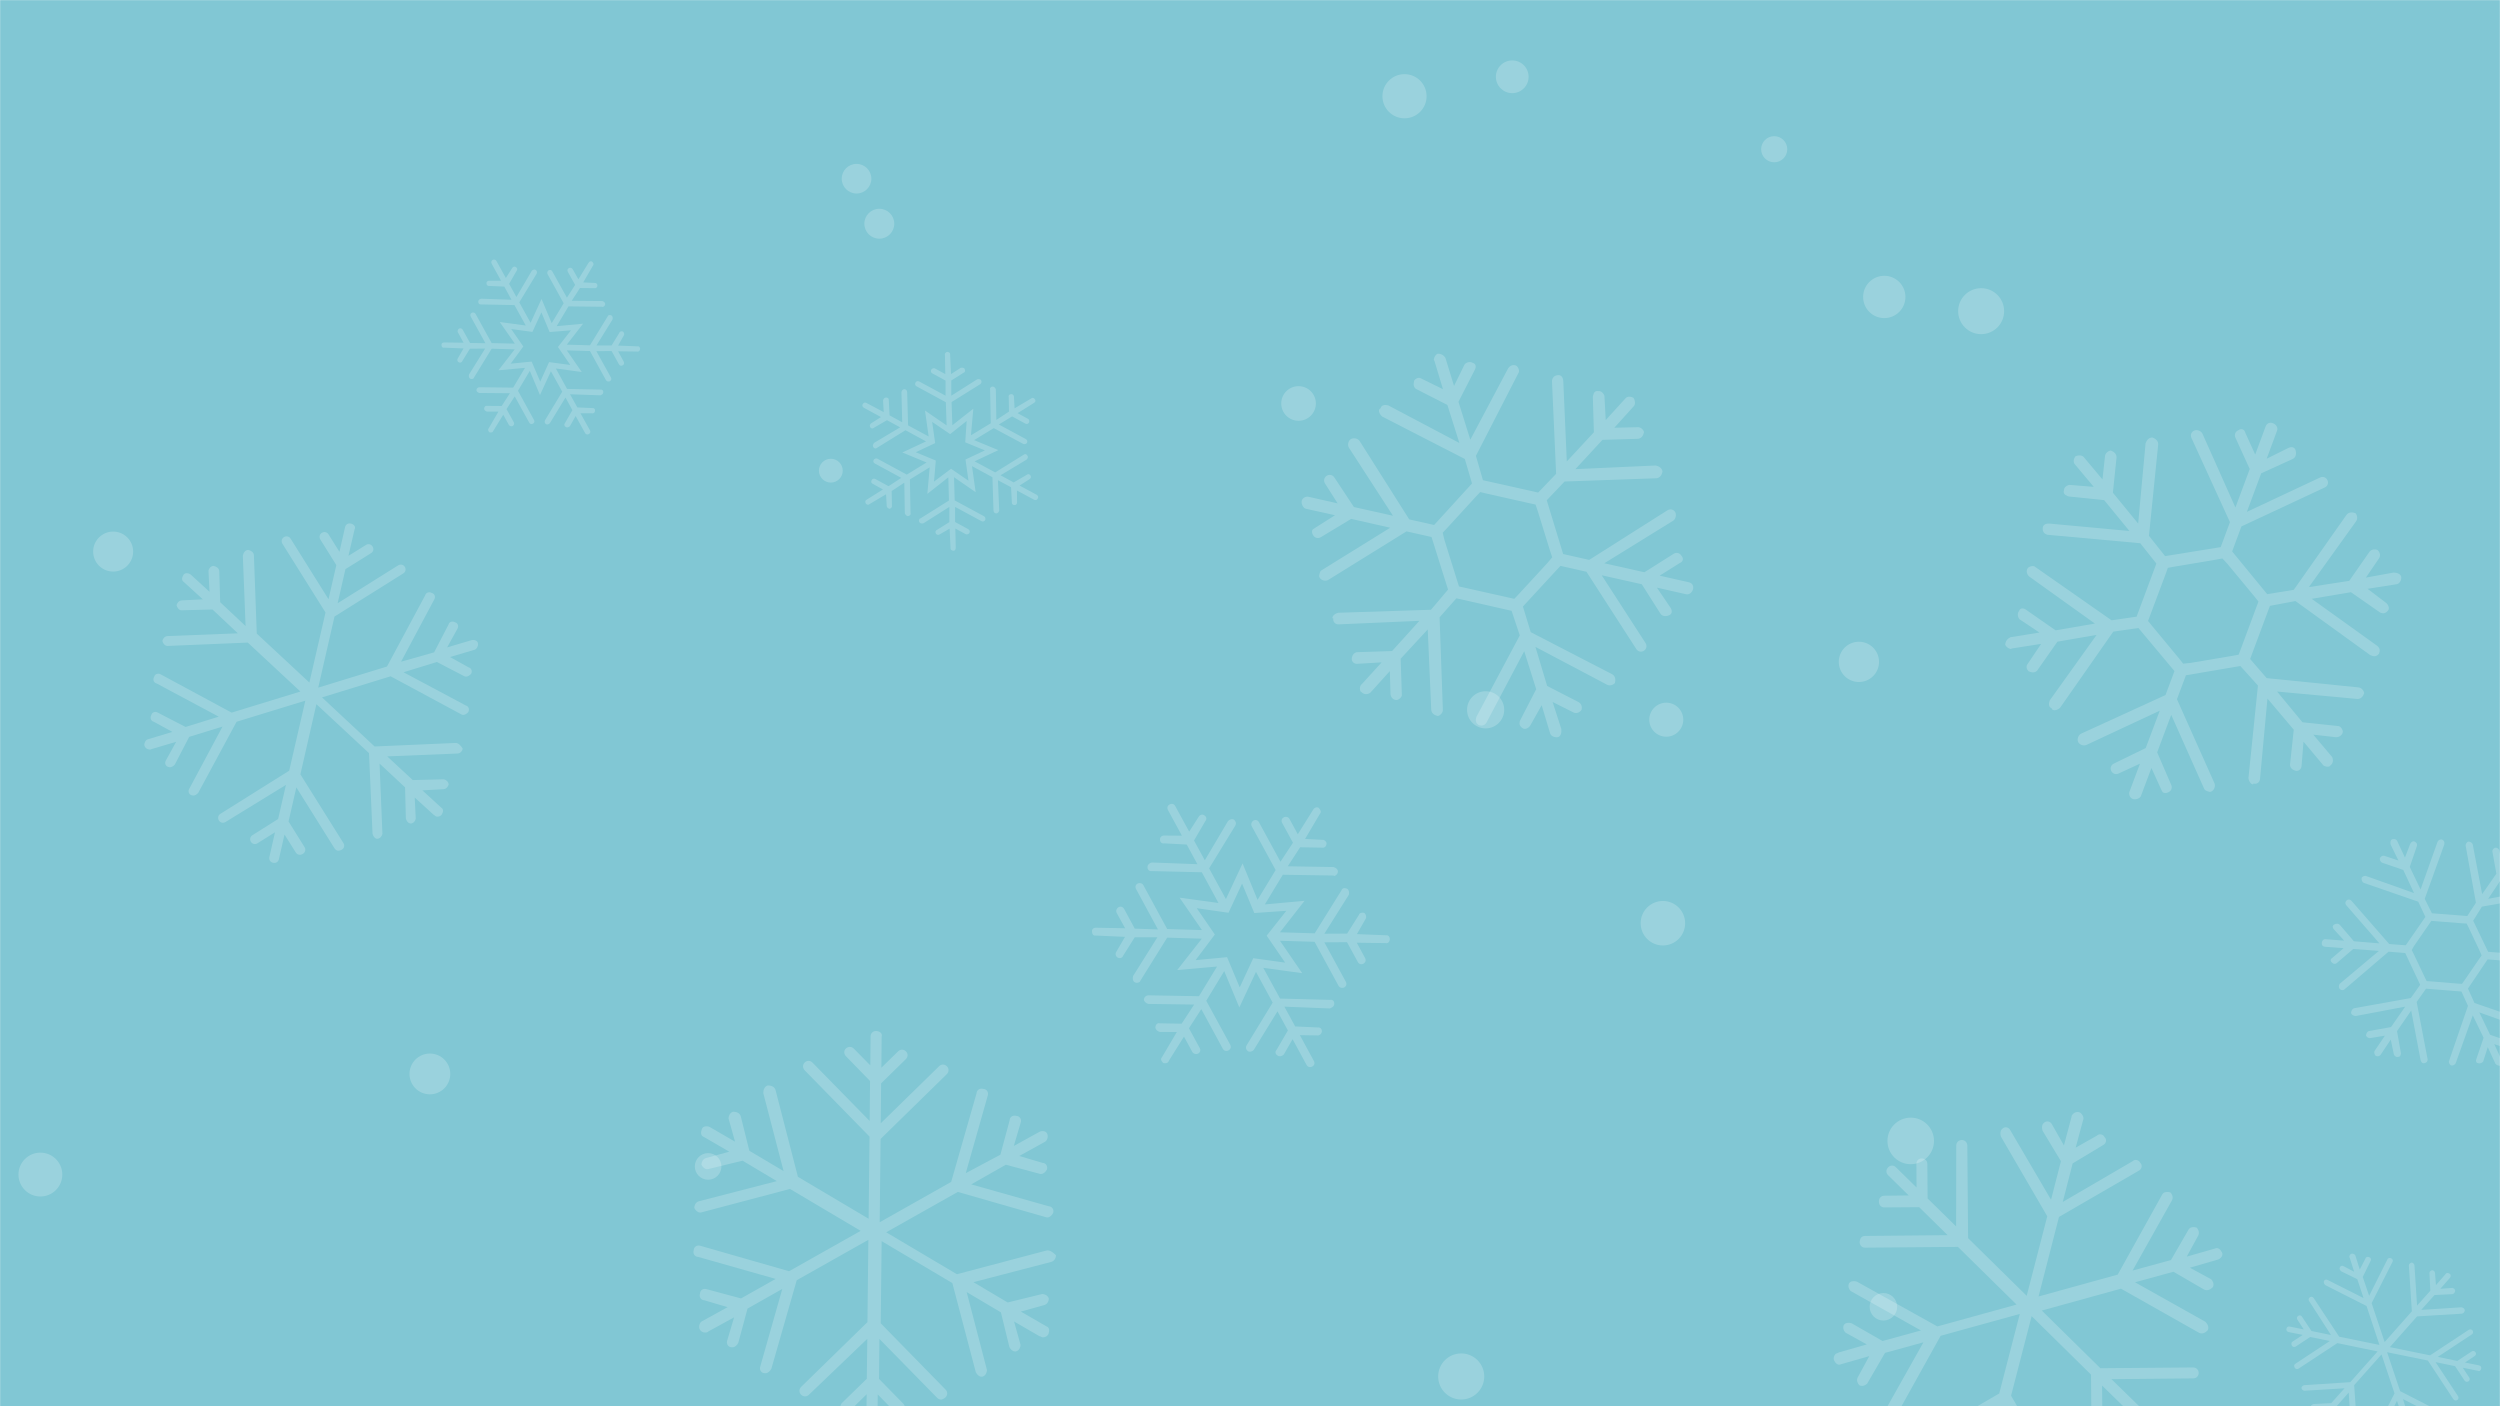 <svg xmlns="http://www.w3.org/2000/svg" version="1.1" xmlns:xlink="http://www.w3.org/1999/xlink" xmlns:svgjs="http://svgjs.com/svgjs" width="1920" height="1080" preserveAspectRatio="none" viewBox="0 0 1920 1080"><g mask="url(&quot;#SvgjsMask1036&quot;)" fill="none"><rect width="1920" height="1080" x="0" y="0" fill="rgba(129, 199, 212, 1)"></rect><circle r="9.145" cx="638.075" cy="361.475" filter="url(#SvgjsFilter1037)" fill="rgba(255, 255, 255, 0.2)"></circle><circle r="15.46" cx="1427.64" cy="508.32" filter="url(#SvgjsFilter1037)" fill="rgba(255, 255, 255, 0.2)"></circle><circle r="16.835" cx="31.015" cy="902.065" filter="url(#SvgjsFilter1037)" fill="rgba(255, 255, 255, 0.2)"></circle><circle r="15.36" cx="86.9" cy="423.61" filter="url(#SvgjsFilter1037)" fill="rgba(255, 255, 255, 0.2)"></circle><circle r="10.03" cx="1362.59" cy="114.61" filter="url(#SvgjsFilter1037)" fill="rgba(255, 255, 255, 0.2)"></circle><circle r="16.245" cx="1447.125" cy="228.055" filter="url(#SvgjsFilter1037)" fill="rgba(255, 255, 255, 0.2)"></circle><circle r="17.085" cx="1277.105" cy="709.035" filter="url(#SvgjsFilter1037)" fill="rgba(255, 255, 255, 0.2)"></circle><circle r="10.565" cx="1446.455" cy="1003.615" filter="url(#SvgjsFilter1037)" fill="rgba(255, 255, 255, 0.2)"></circle><circle r="17.875" cx="1467.435" cy="876.225" filter="url(#SvgjsFilter1037)" fill="rgba(255, 255, 255, 0.2)"></circle><circle r="12.565" cx="1161.405" cy="58.975" filter="url(#SvgjsFilter1037)" fill="rgba(255, 255, 255, 0.2)"></circle><circle r="14.27" cx="1140.97" cy="545.14" filter="url(#SvgjsFilter1037)" fill="rgba(255, 255, 255, 0.2)"></circle><circle r="17.655" cx="1521.515" cy="238.975" filter="url(#SvgjsFilter1037)" fill="rgba(255, 255, 255, 0.2)"></circle><circle r="17.695" cx="1122.205" cy="1057.125" filter="url(#SvgjsFilter1037)" fill="rgba(255, 255, 255, 0.2)"></circle><circle r="15.66" cx="330.15" cy="824.78" filter="url(#SvgjsFilter1037)" fill="rgba(255, 255, 255, 0.2)"></circle><circle r="16.955" cx="1078.665" cy="73.905" filter="url(#SvgjsFilter1037)" fill="rgba(255, 255, 255, 0.2)"></circle><circle r="11.375" cx="657.825" cy="137.245" filter="url(#SvgjsFilter1037)" fill="rgba(255, 255, 255, 0.2)"></circle><circle r="10.215" cx="543.835" cy="895.815" filter="url(#SvgjsFilter1037)" fill="rgba(255, 255, 255, 0.2)"></circle><circle r="11.49" cx="675.31" cy="171.82" filter="url(#SvgjsFilter1037)" fill="rgba(255, 255, 255, 0.2)"></circle><circle r="13.065" cx="1279.695" cy="552.725" filter="url(#SvgjsFilter1037)" fill="rgba(255, 255, 255, 0.2)"></circle><circle r="13.3" cx="997.29" cy="309.87" filter="url(#SvgjsFilter1037)" fill="rgba(255, 255, 255, 0.2)"></circle><path d="M1811 527.9L1740.8 520.8 1728.1 506.1 1743.3 465.3 1762.9 461.6 1820.3 503.1C1821.1 503.4 1821.1 503.4 1821.9 503.7 1823.5 504.3 1825.4 504.1 1827.1 502 1828 499.6 1827.8 497.7 1825.7 496L1775.4 459.9 1805.5 454.8 1827.9 470.4C1827.9 470.4 1828.7 470.7 1828.7 470.7 1830.3 471.3 1832.2 471.1 1833.9 469 1835.3 467.7 1834.6 464.7 1832.5 463L1818.3 452.2 1840.5 448.7C1842.4 448.5 1844.1 446.4 1844.2 443.7S1841.1 439.8 1838.4 439.7L1817 443.6 1826.9 429.1C1828.6 427 1827.9 424 1825.8 422.3 1824.2 421.7 1821.5 421.6 1819.8 423.7L1804.2 446.1 1773.2 450.9 1809.3 400.6C1811 398.5 1810.3 395.5 1809 394.1 1806.6 393.2 1803.9 393.2 1802.2 395.3L1761.6 453 1741.2 456.3 1714.3 423.5 1721.4 404.3 1785.4 374.4C1787.6 373.4 1788.5 371 1787.5 368.8S1784.1 365.7 1781.9 366.7L1725.6 393.1 1736.6 363.5 1760.8 352.5C1762.9 351.5 1763.8 349.1 1763.1 346.1S1759.7 343 1757.5 344L1740.8 352.3 1748.8 330.7C1749.7 328.3 1747.9 325.8 1745.5 325 1743.1 324.1 1740.9 325.1 1740 327.5L1732 349.1 1724.5 332.6C1723.8 329.6 1721.4 328.7 1718.9 330.5 1716.7 331.5 1715.8 333.9 1716.8 336.1L1727.8 360.2 1716.8 389.8 1691.5 333.1C1690.5 330.9 1687.3 329.7 1685.1 330.7S1682 334.1 1683 336.3L1712.6 401 1705.5 420.2 1662.8 427.1 1650.4 411.5 1657.5 341.3C1657.6 338.6 1655.5 336.9 1653.1 336 1650.4 335.9 1648.7 338 1647.8 340.4L1642.1 402.1 1622.7 378.4 1625.5 351.3C1625.6 348.6 1623.5 346.9 1621.1 346 1619.2 346.2 1616.7 348 1616.6 350.7L1614.7 368.2 1600.2 350.9C1598.8 349.5 1596.2 349.4 1594 350.4 1592.3 352.5 1592.2 355.2 1593.5 356.6L1608 373.9 1589.4 372.4C1587.5 372.6 1585 374.4 1585.2 376.3 1584.3 378.7 1585.6 380.1 1588 381 1588 381 1588.8 381.3 1588.8 381.3L1616 384.1 1635.4 407.8 1573.8 402.1C1571.1 402 1568.9 403 1568.8 405.7 1568.7 408.4 1570 409.8 1571.6 410.4 1572.4 410.7 1572.4 410.7 1572.4 410.7L1643.7 417.2 1656.1 432.8 1640.9 473.6 1621.7 476.4 1563.2 435.5C1561.9 434.1 1558.9 434.8 1557.5 436.1 1555.8 438.2 1556.5 441.2 1558.6 442.9L1608.9 478.9 1578.7 484.1 1556.3 468.5C1554.2 466.8 1551.5 466.7 1550.7 469.1 1549 471.2 1549.7 474.2 1551 475.6L1566.3 485.8 1544 489.4C1541.8 490.4 1540.1 492.5 1540 495.2 1540.5 496.3 1541.8 497.7 1543.4 498.2 1544.2 498.5 1544.2 498.5 1545.3 498L1567.6 494.5 1557.3 509.8C1555.6 511.9 1556.6 514.1 1557.9 515.5 1558.7 515.8 1558.7 515.8 1559.5 516.1 1561.1 516.7 1563 516.5 1564.4 515.2L1580.1 492.8 1610.2 487.6 1574.2 537.9C1573.3 540.3 1573.2 543 1575.6 543.9 1576.1 545 1576.1 545 1576.9 545.3 1578.5 545.9 1580.7 544.9 1582.1 543.6L1623 485.1 1642.3 482.3 1670 515.4 1663.1 533.8 1598.4 563.4C1596.2 564.4 1595 567.6 1596 569.8S1600.2 573.1 1602.4 572.1L1658.7 545.8 1647.9 574.5 1623.5 586.4C1621.3 587.4 1620.4 589.8 1621.4 592 1622.4 594.2 1624.8 595.1 1627 594.1L1643.5 586.5 1635.4 608.1C1634.8 609.7 1635.5 612.7 1637.9 613.6 1640.3 614.5 1643.6 613 1644.2 611.4L1652.3 589.8 1659.8 606.3C1660.3 607.4 1660.8 608.5 1661.6 608.8 1663.2 609.4 1664.3 608.9 1665.4 608.4 1667.6 607.4 1668.5 605 1667.5 602.8L1656.7 577.8 1667.5 549 1692.8 605.8C1693.3 606.9 1694.1 607.2 1695.7 607.8 1696.5 608.1 1697.3 608.4 1698.3 607.9 1700.5 606.9 1701.7 603.7 1700.7 601.5L1671.9 537 1678.8 518.6 1720.6 511.5 1734.1 526.5 1726.8 597.6C1727 599.4 1728 601.6 1729.6 602.2 1730.4 602.5 1730.4 602.5 1730.7 601.7 1733.1 602.6 1735.6 600.8 1735.7 598.1L1741.4 536.5 1761.6 560.4 1758.7 587.6C1758.9 589.5 1760.2 590.9 1761.8 591.5 1761.8 591.5 1762.6 591.8 1762.6 591.8 1765 592.7 1767.5 590.9 1767.6 588.2L1769.1 569.6 1783.6 586.9C1784.1 587.9 1784.9 588.2 1785.7 588.5 1787.3 589.1 1789.2 588.9 1789.5 588.1 1792 586.3 1792.1 583.6 1791.1 581.4L1776.6 564.2 1794 566.2C1796.7 566.2 1799.2 564.4 1799.3 561.8 1799.1 559.9 1797.3 557.4 1795.4 557.6L1768.3 554.7 1748.8 531.1 1810.5 536.8C1813.2 536.9 1814.9 534.8 1815.7 532.4 1815.5 530.5 1813.7 528 1811 527.9ZM1732.7 466.8L1721.1 498 1719.3 502.8 1714.4 503.7 1682.4 509.1 1676.7 509.7 1673.6 505.8 1652.8 480.7 1649.7 476.9 1651.5 472.1 1663.2 440.9 1664.9 436.1 1669.8 435.2 1701.9 429.8 1706.8 428.9 1710.7 433.1 1731.4 458.1 1734.5 462 1732.7 466.8Z" fill="rgba(255, 255, 255, 0.2)"></path><path d="M349.6 570.6L287.7 573.3 247.3 535.6 300 519.4 354.6 548.8C354.6 548.8 355.3 549 355.3 549 356.8 549.3 358.5 548.2 359.6 546.9 360.8 544.9 359.9 542.3 357.7 541.8L309.9 516.3 335.5 508.4 356.7 519.4C356.7 519.4 357.4 519.6 357.4 519.6 358.9 519.9 360.7 518.8 361.8 517.5 363 515.5 362 513 359.8 512.5L345.6 504.6 364.5 499C366.1 498.6 367.5 495.8 367.1 494.2 366.9 491.9 364 491.2 362.3 491.6L343.4 497.2 351.3 482.9C352.5 480.9 351.6 478.4 349.4 477.9 347.4 476.7 344.9 477.6 344.4 479.8L333.4 501 308 508.2 333.5 460.4C334.7 458.4 333.8 455.9 331.6 455.4 329.6 454.2 327 455.1 326.5 457.3L297.2 511.9 244.4 528.1 256.9 473.5 309.7 440.4C311.5 439.3 312 437.1 310.9 435.3 309.8 433.6 307.6 433.1 305.8 434.2L259.3 463.3 265.3 437.1 285 424.8C286.8 423.7 287.3 421.5 286.1 419.7 285 417.9 282.8 417.4 281.1 418.5L267.6 426.9 272.3 406.6C273.5 404.5 271.7 402.6 269.5 402.1 267.3 401.6 265.5 402.7 265 404.9L260.7 423.8 252.3 410.4C251.2 408.6 249 408.1 247.2 409.2S244.9 412.5 246 414.3L258.3 434 252.3 460.2 223.2 413.7C222.1 411.9 219.9 411.4 218.1 412.5 216.3 413.6 215.8 415.8 216.9 417.6L250 470.4 237.6 524.2 197.2 486.6 195 426.4C194.8 424 192.7 422.8 190.6 422.3 188.2 422.5 187 424.5 186.5 426.7L188.6 480.8 169.1 462.5 168.4 438.6C168.2 436.3 166.2 435.1 164 434.6 161.6 434.8 160.4 436.8 160.1 438.3L160.9 454.5 146.4 441.2C145.1 440.2 142.2 439.5 140.9 441.5 139.7 443.5 139.2 445.7 141.2 447L155.8 460.3 139.5 461.1C137.2 461.3 135.9 463.4 135.6 464.8 136 466.4 137.1 468.2 138.6 468.6 138.6 468.6 139.3 468.7 139.3 468.7L163.2 468.1 182.7 486.4 128.6 488.5C126.3 488.7 125 490.7 124.7 492.2 125.1 493.8 126.2 495.6 127.7 495.9 127.7 495.9 128.4 496.1 128.4 496.1L190.3 493.5 230.7 531.1 177.9 547.3 123.4 517.9C121.4 516.7 118.9 517.7 118.4 519.8 117.1 521.9 118.1 524.4 120.3 524.9L168 550.4 142.5 558.3 121.2 547.3C119.2 546.1 116.7 547 116.2 549.2 115 551.2 115.9 553.8 118.1 554.3L132.4 562.1 113.5 567.8C111.9 568.1 110.5 570.9 110.9 572.5 111.3 574.1 112.5 575.2 114 575.5 114.7 575.7 115.5 575.9 116.4 575.3L135.3 569.7 127.4 584C126.2 586 127.1 588.5 129.3 589 129.3 589 130 589.2 130 589.2 131.5 589.5 133.3 588.4 134.3 587.1L145.3 565.9 170.9 558 145.4 605.7C144.1 607.7 145.1 610.3 147.3 610.8 147.3 610.8 148 610.9 148 610.9 149.5 611.3 151.3 610.1 152.3 608.8L181.7 554.3 234.5 538.1 222.1 591.9 169.3 625C167.5 626.1 167 628.3 168.1 630.1 169.2 631.9 171.4 632.4 173.2 631.3L219.6 602.8 213.6 629 193.9 641.4C192.1 642.5 191.6 644.7 192.7 646.5S196 648.8 197.8 647.6L211.2 639.2 206.9 658.1C206.4 660.3 207.5 662.1 209.7 662.6 211.9 663.1 213.7 662 214.2 659.8L218.5 640.9 226.9 654.3C227.5 655.2 228 656.1 229.5 656.4S231.8 656.2 232.7 655.7C234.5 654.5 235 652.3 233.9 650.6L221.6 630.9 227.6 604.7 256.7 651.2C257.3 652.1 257.9 653 259.3 653.3 260 653.5 261.7 653.1 262.6 652.5 264.4 651.4 264.9 649.2 263.7 647.4L230.7 594.7 243 540.8 283.4 578.4 286.1 640.3C286.5 641.9 287.6 643.7 289 644.1 289 644.1 289.8 644.2 289.8 644.2 292.1 644 293.3 642 293.7 640.5L291.5 586.4 311.1 604.7 311.7 628.6C312.1 630.2 313.2 632 314.7 632.3 314.7 632.3 315.4 632.5 315.4 632.5 317.8 632.3 319 630.3 319.3 628.8L318.5 612.5 333.1 625.8C333.8 626 334.3 626.9 335.1 627.1 336.5 627.4 338.1 627 339.2 625.7 340.4 623.7 340.9 621.5 338.9 620.3L324.4 607 340.6 606.1C343 605.9 344.2 603.9 344.6 602.4 344.3 600.1 342.3 598.8 340.9 598.5L317 599.1 297.4 580.9 351.5 578.7C353.9 578.5 355.1 576.5 355.4 575 353.8 572.4 351.9 570.4 349.6 570.6Z" fill="rgba(255, 255, 255, 0.2)"></path><path d="M489.6 266L474.7 265.4 479.1 257.6C479.7 256.8 479.4 255.5 478.4 254.6 477.3 254.2 475.9 254.5 475.6 255.7L469.7 265.3 458.1 265.3 470.4 245.4C470.8 244.2 470.5 242.9 469.7 242.3 468.4 241.6 467 241.9 466.7 243L453.1 265.2 435.3 264.7 447.8 248.6 427.5 250.5 436.6 235.3 462.6 235.6C462.8 235.9 463.2 235.7 463.5 235.5 464.3 235.1 464.8 234.3 464.8 233.4 464.7 232.4 463.7 231.5 462.6 231.2L439.1 231 445.4 221.2 456.6 221.3C457.2 221.5 457.6 221.2 458 221 458.3 220.8 458.9 220 458.8 219.1 458.8 218.1 457.8 217.2 456.9 217.3L447.9 216.9 455.4 204C456.3 203 455.7 201.8 454.7 200.9 453.9 200.4 452.6 200.6 451.9 202L444.2 214.5 439.8 206.7C439.2 205.6 437.7 205.4 436.9 205.9 435.8 206.5 435.5 207.6 436.1 208.8L441.7 218.8 435.4 228.6 424.2 208.5C423.6 207.3 422.5 207 421.3 207.6 420.6 208 419.9 209.4 420.5 210.5L432.9 232.9 423.7 248.2 415.9 229.6 407.5 247.9 398.8 232.2 412.1 210.3C412.8 208.9 412.2 207.8 411.4 207.3 410.6 206.7 409.3 207 408.4 208L396.6 228.1 391 218 396.7 208.1C397.6 207.1 397.4 205.7 396 205 395.2 204.5 393.9 204.7 393.2 206.1L388.5 213.5 381.3 200.5C380.7 199.4 379.5 199 378.4 199.6S377 201.4 377.6 202.5L384.8 215.6 376 215.6C374.5 215.5 373.6 216.4 373.6 217.4 373.5 218.9 374.5 219.8 375.8 219.6L387.3 220.1 392.8 230.2 369.5 229.4C368.2 229.7 367.3 230.6 367.3 231.6 367.2 233.1 368.2 234 369.5 233.8L395.1 234.3 403.8 250 383.8 247.3 395.4 263.9 377.6 263.5 365.2 241C364.6 239.9 363.1 239.8 362.3 240.2 361.2 240.8 360.9 242 361.5 243.1L372.8 263.6 361 263.4 355.4 253.3C354.8 252.2 353.6 251.8 352.5 252.4 351.8 252.9 351 254.2 351.7 255.3L356 263.2 341.3 263C339.7 262.9 338.8 263.9 339.1 265.2 339.1 266.2 339.7 267.3 341.1 267L356 267.6 351.5 275.4C351 276.2 351.2 277.5 352 278 352.8 278.6 353.7 278.6 354.1 278.3 354.5 278.1 354.9 277.9 355 277.4L360.9 267.8 372.6 267.7 360.2 287.6C359.9 288.8 360.1 290.1 360.9 290.7 361.7 291.2 362.7 291.2 363.4 290.8 363.8 290.6 363.8 290.6 364 290L377.6 267.8 395.3 268.3 382.8 284.4 403.2 282.5 394.1 297.7 368.1 297.4C367.1 297.5 366 298.1 365.9 299.6 365.9 300.6 366.9 301.5 368.1 301.8L391.6 302 385.3 311.8 374 311.7C372.8 311.4 371.9 312.4 371.8 313.9 371.8 314.9 372.8 315.8 374 316.1L382.8 316.1 375.3 329C374.4 330 375 331.2 376 332.1 376.6 332.2 377.5 332.2 377.9 332 378.3 331.8 378.6 331.6 378.8 331L386.5 318.5 390.8 326.3C391.4 327.4 393 327.6 393.7 327.2L393.7 327.2C394.8 326.5 395.2 325.4 394.6 324.3L389 314.2 395.3 304.4 406.4 324.5C407 325.7 408.2 326 409.3 325.4S410.8 323.6 410.1 322.5L397.8 300.1 406.9 284.8 414.7 303.4 423.1 285.1 431.8 300.8 418.6 322.7C417.9 324.1 418.5 325.2 419.3 325.7 420 326.3 421.4 326 422.3 325L434.3 305.3 439.6 315 433.9 324.9C433 325.9 433.3 327.3 434.6 328 435.4 328.5 436.7 328.3 437.7 327.3L442.1 319.5 449.3 332.5C449.9 333.7 451.1 334 452.2 333.4S453.7 331.6 453.1 330.5L445.8 317.4 454.6 317.4C455.2 317.6 455.6 317.4 456 317.2 456.7 316.8 456.9 316.2 457 315.6 457.2 314.1 456.2 313.2 454.8 313.4L443.4 312.9 437.8 302.8 461.1 303.6C461.5 303.4 461.9 303.2 462.3 303 463 302.6 463.2 302 463.3 301.4 463.5 299.9 462.5 299 461.1 299.2L435.5 298.7 426.9 283 446.8 285.7 435.3 269.1 453.1 269.6 465.4 292C466.1 293.1 467.6 293.2 468.3 292.8 469.5 292.2 469.8 291 469.2 289.9L458 269.7 469.7 269.6 475.3 279.7C475.9 280.9 477 281.2 478.2 280.6S479.6 278.8 479 277.7L474.7 269.8 489.4 270C490 270.2 490.3 270 490.7 269.7 491.1 269.5 491.6 268.8 491.6 267.8 491.5 266.8 490.9 265.7 489.6 266ZM438 280.3L421.7 278.1 414.9 293.1 408.3 277.7 392.2 279.3 401.9 266.1 392.6 252.7 408.9 254.9 415.8 239.9 422.1 255 438.5 253.7 428.5 266.5 438 280.3Z" fill="rgba(255, 255, 255, 0.2)"></path><path d="M1108.1 544.7L1105.6 474.1 1118.5 459.5 1160.9 469.1 1167.2 488 1133.9 550.5C1133.7 551.3 1133.7 551.3 1133.5 552.1 1133.2 553.8 1133.6 555.6 1135.9 557 1138.4 557.6 1140.3 557.1 1141.7 554.8L1170.6 500.1 1179.8 529.3 1167.3 553.6C1167.3 553.6 1167.1 554.4 1167.1 554.4 1166.7 556.1 1167.2 557.9 1169.5 559.3 1171 560.5 1173.9 559.4 1175.3 557.1L1184 541.6 1190.5 563.2C1191 565 1193.3 566.4 1196 566.2S1199.4 562.6 1199.1 559.9L1192.4 539.1 1208.1 547C1210.5 548.4 1213.3 547.3 1214.7 545 1215.1 543.3 1214.8 540.7 1212.5 539.3L1188.2 526.8 1179.2 496.8 1233.9 525.7C1236.2 527.1 1239.1 526 1240.3 524.5 1240.9 522 1240.6 519.3 1238.3 517.9L1175.6 485.5 1169.6 465.8 1198.4 434.6 1218.4 439.1 1256.7 498.5C1258 500.5 1260.5 501.1 1262.5 499.8S1265.1 496 1263.8 493.9L1230.1 441.8 1260.9 448.7 1275.1 471.1C1276.4 473.2 1278.9 473.7 1281.7 472.6S1284.3 468.8 1283 466.8L1272.5 451.3 1295 456.4C1297.5 456.9 1299.7 454.8 1300.3 452.3 1300.8 449.8 1299.6 447.8 1297.1 447.2L1274.6 442.1 1289.9 432.5C1292.7 431.4 1293.3 428.9 1291.2 426.6 1289.9 424.6 1287.4 424 1285.4 425.3L1262.9 439.5 1232.1 432.6 1285 399.9C1287 398.6 1287.7 395.2 1286.5 393.2S1282.7 390.6 1280.6 391.9L1220.5 430 1200.5 425.5 1187.9 384.2 1201.6 369.8 1272.2 367.3C1274.9 367 1276.3 364.7 1276.8 362.2 1276.5 359.5 1274.2 358.1 1271.7 357.5L1209.9 360.3 1230.7 337.8 1258 337C1260.7 336.7 1262.1 334.4 1262.6 331.9 1262.2 330 1260.1 327.8 1257.4 328.1L1239.8 328.5 1254.9 311.8C1256.1 310.3 1255.8 307.6 1254.6 305.6 1252.2 304.2 1249.6 304.4 1248.4 305.9L1233.2 322.6 1232.2 304C1231.7 302.2 1229.6 300 1227.7 300.4 1225.2 299.9 1224 301.3 1223.5 303.8 1223.5 303.8 1223.3 304.7 1223.3 304.7L1224.1 332 1203.3 354.4 1200.6 292.6C1200.4 289.9 1199.1 287.8 1196.4 288.1 1193.7 288.4 1192.5 289.9 1192.1 291.5 1191.9 292.4 1191.9 292.4 1191.9 292.4L1195.1 363.9 1181.3 378.3 1138.9 368.8 1133.5 350.1 1166.1 286.6C1167.3 285.1 1166.2 282.2 1164.7 281 1162.4 279.6 1159.6 280.7 1158.2 283L1129.2 337.7 1120.1 308.6 1132.5 284.3C1133.9 281.9 1133.6 279.3 1131.1 278.7 1128.8 277.3 1126 278.4 1124.8 279.9L1116.7 296.4 1110.1 274.9C1108.9 272.8 1106.5 271.4 1103.9 271.7 1102.8 272.3 1101.6 273.8 1101.3 275.5 1101.1 276.3 1101.1 276.3 1101.7 277.3L1108.2 298.9 1091.7 290.8C1089.4 289.4 1087.3 290.7 1086.1 292.2 1085.9 293 1085.9 293 1085.8 293.9 1085.4 295.5 1085.8 297.4 1087.3 298.6L1111.6 311 1120.8 340.2 1066.1 311.3C1063.6 310.7 1060.9 311 1060.3 313.5 1059.3 314.2 1059.3 314.2 1059.1 315 1058.8 316.7 1060.1 318.7 1061.5 319.9L1125 352.5 1130.5 371.3 1101.4 403.2 1082.3 398.9 1044.2 338.7C1042.9 336.7 1039.6 336 1037.5 337.2S1034.7 341.9 1036 343.9L1069.8 396.1 1039.8 389.4 1024.8 366.7C1023.5 364.7 1021 364.1 1018.9 365.4 1016.9 366.7 1016.3 369.2 1017.6 371.3L1027.3 386.6 1004.8 381.5C1003.2 381.1 1000.3 382.2 999.7 384.7 999.2 387.2 1001.1 390.3 1002.8 390.7L1025.3 395.7 1010 405.4C1008.9 406 1007.9 406.7 1007.7 407.5 1007.4 409.2 1008 410.2 1008.6 411.2 1009.9 413.3 1012.4 413.8 1014.5 412.5L1037.7 398.5 1067.7 405.3 1014.9 438C1013.9 438.6 1013.7 439.5 1013.3 441.1 1013.1 442 1012.9 442.8 1013.6 443.8 1014.9 445.9 1018.2 446.6 1020.2 445.3L1080.2 408.1 1099.4 412.4 1112.1 452.8 1099 468.3 1027.7 470.6C1025.8 471.1 1023.8 472.3 1023.4 474 1023.2 474.8 1023.2 474.8 1024 475 1023.5 477.5 1025.6 479.8 1028.3 479.5L1090.1 476.8 1069.1 500 1041.8 500.9C1040 501.4 1038.8 502.8 1038.4 504.5 1038.4 504.5 1038.2 505.3 1038.2 505.3 1037.7 507.8 1039.8 510.1 1042.5 509.8L1061.1 508.7 1045.9 525.4C1044.9 526.1 1044.7 526.9 1044.5 527.7 1044.2 529.4 1044.6 531.3 1045.5 531.4 1047.6 533.7 1050.3 533.4 1052.3 532.1L1067.4 515.4 1067.9 533C1068.1 535.7 1070.3 537.9 1072.9 537.6 1074.8 537.2 1077 535 1076.6 533.2L1075.7 505.9 1096.5 483.4 1099.2 545.3C1099.5 548 1101.8 549.4 1104.3 549.9 1106.1 549.5 1108.4 547.3 1108.1 544.7ZM1158 458.8L1125.5 451.5 1120.5 450.4 1119 445.6 1109.3 414.6 1108 409.1 1111.4 405.5 1133.4 381.5 1136.8 377.9 1141.8 379.1 1174.3 386.4 1179.3 387.5 1180.9 392.2 1190.5 423.2 1192.1 428 1188.4 432.4 1166.4 456.3 1163 459.9 1158 458.8Z" fill="rgba(255, 255, 255, 0.2)"></path><path d="M1456 1087.8L1490.4 1025.9 1551.2 1009.1 1535.4 1070.2 1474.2 1105.7C1474.2 1105.7 1473.6 1106.3 1473.6 1106.3 1472.4 1107.5 1472.4 1110 1473.1 1111.8 1474.3 1114.2 1477.3 1114.7 1479.1 1112.9L1532.5 1081.7 1524.9 1111.3 1501.5 1125.4C1501.5 1125.4 1500.9 1126 1500.9 1126 1499.7 1127.2 1499.8 1129.6 1500.4 1131.4 1501.6 1133.8 1504.6 1134.4 1506.4 1132.6L1522.6 1123.4 1516.8 1145.2C1516.2 1147 1518 1150 1519.9 1150.6 1522.3 1151.8 1524.7 1149.3 1525.3 1147.5L1531.1 1125.7 1540.3 1142C1541.5 1144.4 1544.5 1144.9 1546.3 1143.1 1548.7 1141.9 1549.3 1138.9 1547.5 1137.1L1533.4 1113.7 1541.6 1084.6 1572.8 1138C1574.1 1140.5 1577.1 1141 1578.9 1139.2 1581.3 1138 1581.9 1135 1580 1133.2L1544.5 1071.9 1560.3 1010.8 1605.9 1055.7 1606.5 1126.9C1606.6 1129.3 1608.4 1131.1 1610.8 1131.1 1613.2 1131.1 1615 1129.2 1615 1126.8L1614.4 1064.1 1636.4 1085.6 1636.6 1112.1C1636.6 1114.6 1638.4 1116.4 1640.8 1116.3 1643.3 1116.3 1645.1 1114.5 1645 1112.1L1644.9 1094 1661.9 1110.7C1663.1 1113.1 1666.2 1112.5 1668 1110.7 1669.7 1108.8 1669.7 1106.4 1667.9 1104.6L1652.1 1089.1 1670.2 1088.9C1672.6 1088.9 1674.4 1087.1 1674.4 1084.7S1672.5 1080.5 1670.1 1080.5L1643.6 1080.7 1621.6 1059.2 1684.4 1058.6C1686.8 1058.6 1688.6 1056.8 1688.6 1054.4 1688.6 1052 1686.7 1050.2 1684.3 1050.2L1613.1 1050.8 1568.1 1006.5 1628.9 989.7 1688.9 1023.6C1691.3 1024.8 1693.7 1023.6 1695.5 1021.7 1696.7 1019.3 1695.5 1016.9 1693.7 1015.1L1639.7 984.8 1669.2 976.7 1692.8 990.4C1695.3 991.6 1697.7 990.3 1699.5 988.5 1700.7 986.1 1699.4 983.7 1698.2 982.5L1681.8 973.6 1703.5 967.3C1705.3 966.7 1707.7 964.3 1706.5 961.9 1705.3 959.5 1703.4 957.7 1701 958.9L1679.4 965.1 1688.3 948.8C1689.4 946.4 1688.2 943.9 1687 942.8 1685.2 942.2 1682.8 942.2 1681.6 943.4 1681.6 943.4 1681 944 1681 944L1667.3 967.7 1637.8 975.8 1668.1 921.8C1669.3 919.4 1668.1 917 1666.9 915.8 1665 915.2 1662.6 915.2 1661.4 916.4 1661.4 916.4 1660.8 917 1660.8 917L1626.4 978.9 1565.6 995.7 1581.3 934.6 1642.6 899.1C1645 897.9 1645.6 894.8 1643.7 893 1642.5 890.6 1639.5 890.1 1637.7 891.9L1584.2 923.1 1591.8 893.5 1615.2 879.4C1617.6 878.2 1618.2 875.2 1616.4 873.4 1615.2 871 1612.1 870.4 1610.4 872.2L1594.1 881.4 1600 859.6C1600.6 857.8 1598.7 854.8 1596.9 854.2 1595.1 853.6 1593.3 854.3 1592.1 855.5 1591.5 856.1 1590.9 856.7 1590.9 857.9L1585.1 879.7 1575.9 863.5C1574.7 861.1 1571.6 860.5 1569.8 862.3 1569.8 862.3 1569.2 862.9 1569.2 862.9 1568 864.1 1568.1 866.6 1568.7 868.4L1582.8 891.8 1575.2 921.4 1543.9 868C1542.7 865.6 1539.7 865 1537.9 866.8 1537.9 866.8 1537.3 867.4 1537.3 867.4 1536.1 868.6 1536.1 871.1 1536.7 872.9L1572.3 934.1 1556.5 995.2 1511.5 950.9 1510.9 879.7C1510.8 877.3 1509 875.5 1506.6 875.5 1504.2 875.6 1502.4 877.4 1502.4 879.8L1502.3 941.9 1480.4 920.4 1480.2 893.9C1480.2 891.5 1478.4 889.7 1475.9 889.7S1471.7 891.5 1471.8 893.9L1471.9 912 1456.1 896.5C1454.3 894.7 1451.9 894.7 1450.1 896.5 1448.3 898.4 1448.3 900.8 1450.1 902.6L1465.9 918.1 1447.8 918.3C1446.6 918.3 1445.4 918.3 1444.2 919.5S1443 921.9 1443 923.2C1443.1 925.6 1444.9 927.4 1447.3 927.3L1473.9 927.1 1495.8 948.6 1433 949.2C1431.8 949.2 1430.6 949.2 1429.4 950.4 1428.8 951 1428.2 952.9 1428.2 954.1 1428.3 956.5 1430.1 958.3 1432.5 958.2L1503.7 957.6 1548.7 1001.9 1487.9 1018.7 1426.1 984.3C1424.3 983.7 1421.9 983.7 1420.7 984.9 1420.7 984.9 1420.1 985.5 1420.1 985.5 1418.9 987.9 1420.1 990.3 1421.3 991.5L1475.3 1021.8 1445.8 1029.9 1422.1 1016.3C1420.3 1015.7 1417.9 1015.7 1416.7 1016.9 1416.7 1016.9 1416.1 1017.5 1416.1 1017.5 1414.9 1019.9 1416.2 1022.4 1417.4 1023.5L1433.7 1032.5 1412.1 1038.7C1411.5 1039.3 1410.3 1039.3 1409.7 1039.9 1408.5 1041.1 1407.9 1042.9 1408.5 1044.7 1409.7 1047.1 1411.6 1048.9 1414 1047.7L1435.6 1041.5 1426.7 1057.9C1425.5 1060.3 1426.8 1062.7 1428 1063.9 1430.4 1065.1 1432.8 1063.8 1434 1062.6L1447.7 1039 1477.2 1030.9 1446.9 1084.8C1445.7 1087.3 1446.9 1089.7 1448.1 1090.9 1451.8 1090.8 1454.8 1090.2 1456 1087.8Z" fill="rgba(255, 255, 255, 0.2)"></path><path d="M1893.7 649.9L1901.5 693.3 1894.9 703.5 1867.7 701.4 1862.2 690.3 1877.2 648.6C1877.2 648.1 1877.2 648.1 1877.3 647.6 1877.4 646.5 1876.9 645.4 1875.4 644.7 1873.8 644.6 1872.7 645.1 1872 646.6L1859 683.1 1850.7 665.8 1856.2 649.7C1856.2 649.7 1856.3 649.1 1856.3 649.1 1856.4 648.1 1855.9 647 1854.4 646.3 1853.3 645.7 1851.7 646.6 1851 648.2L1847 658.6 1841 645.8C1840.6 644.7 1839 644.1 1837.4 644.5S1835.6 647 1836 648.6L1842 660.9 1831.6 657.4C1830 656.7 1828.3 657.7 1827.7 659.2 1827.6 660.3 1828 661.9 1829.6 662.6L1845.7 668.1 1854 685.9 1817.5 672.9C1816 672.2 1814.3 673.2 1813.7 674.2 1813.6 675.8 1814 677.4 1815.5 678.1L1857.2 692.5 1862.7 704.2 1847.6 726 1834.9 725 1805.9 691.8C1804.9 690.6 1803.3 690.5 1802.2 691.5S1800.9 694.1 1801.9 695.2L1827.4 724.5 1807.8 722.9 1797 710.3C1796 709.2 1794.4 709.1 1792.7 710S1791.4 712.6 1792.4 713.7L1800.3 722.4 1786 721.3C1784.4 721.1 1783.2 722.6 1783.1 724.2 1782.9 725.8 1783.9 727 1785.5 727.1L1799.9 728.2 1791.3 735.6C1789.6 736.5 1789.5 738.1 1791 739.3 1792 740.4 1793.6 740.6 1794.7 739.6L1807.3 728.8 1827 730.3 1797.2 755.3C1796.1 756.3 1795.9 758.4 1796.9 759.5S1799.5 760.8 1800.6 759.8L1834.4 730.9 1847.2 731.9 1858.7 756.3 1851.5 766.5 1808.1 774.3C1806.4 774.7 1805.8 776.3 1805.6 777.9 1806 779.5 1807.6 780.2 1809.2 780.3L1847.2 773.1 1836.3 788.8 1819.5 791.8C1817.9 792.2 1817.2 793.8 1817.1 795.4 1817.6 796.5 1819.1 797.6 1820.7 797.2L1831.6 795.4 1823.7 807.1C1823.1 808.1 1823.5 809.8 1824.5 810.9 1826 811.6 1827.7 811.1 1828.3 810.1L1836.1 798.4 1838.5 809.8C1838.9 811 1840.4 812.1 1841.5 811.7 1843.1 811.8 1843.7 810.8 1843.9 809.2 1843.9 809.2 1843.9 808.7 1843.9 808.7L1840.9 791.9 1851.8 776.1 1859 814.1C1859.4 815.8 1860.4 816.9 1862 816.5 1863.7 816.1 1864.3 815.1 1864.4 814 1864.4 813.5 1864.4 813.5 1864.4 813.5L1856 769.5 1863.2 759.3 1890.4 761.5 1895.4 772.5 1880.9 814.7C1880.3 815.8 1881.2 817.4 1882.2 818.1 1883.8 818.7 1885.5 817.8 1886.1 816.2L1899.1 779.8 1907.4 797 1901.9 813.2C1901.2 814.7 1901.6 816.4 1903.2 816.5 1904.8 817.1 1906.4 816.2 1907.1 815.2L1910.6 804.2 1916.5 817C1917.5 818.1 1919.1 818.8 1920.7 818.4 1921.3 817.9 1921.9 816.9 1922 815.8 1922 815.3 1922 815.3 1921.5 814.7L1915.6 801.9 1926.5 805.5C1928.1 806.1 1929.2 805.1 1929.8 804.1 1929.9 803.6 1929.9 803.6 1929.9 803 1930 802 1929.6 800.9 1928.5 800.3L1912.4 794.7 1904.1 777.5 1940.5 790.5C1942.1 790.6 1943.8 790.2 1943.9 788.6 1944.5 788.1 1944.5 788.1 1944.5 787.6 1944.6 786.5 1943.6 785.4 1942.6 784.8L1900.4 770.3 1895.4 759.2 1910.5 736.8 1922.7 737.8 1951.6 771.6C1952.6 772.7 1954.7 772.9 1955.9 771.9S1957.2 768.8 1956.2 767.6L1930.7 738.4 1949.8 739.9 1961.1 752.5C1962.1 753.7 1963.7 753.8 1964.9 752.8 1966 751.8 1966.1 750.2 1965.1 749.1L1957.8 740.5 1972.1 741.6C1973.2 741.7 1974.9 740.7 1975 739.1 1975.1 737.5 1973.7 735.8 1972.6 735.7L1958.2 734.6 1966.8 727.3C1967.4 726.8 1968 726.3 1968 725.8 1968.1 724.7 1967.6 724.1 1967.1 723.5 1966.1 722.4 1964.6 722.3 1963.4 723.3L1950.3 734 1931.1 732.5 1960.9 707.6C1961.5 707.1 1961.5 706.5 1961.6 705.5 1961.6 704.9 1961.7 704.4 1961.2 703.8 1960.2 702.7 1958.1 702.5 1956.9 703.5L1923.1 731.9 1910.9 731 1899.4 707.1 1906.1 696.3 1950.1 688.5C1951.2 688.1 1952.3 687.1 1952.4 686 1952.4 685.5 1952.4 685.5 1951.9 685.5 1952 683.9 1950.5 682.7 1948.9 683.1L1910.9 690.3 1921.8 674 1938.6 671C1939.7 670.6 1940.3 669.6 1940.4 668.5 1940.4 668.5 1940.4 668 1940.4 668 1940.5 666.4 1939 665.2 1937.4 665.6L1926 667.9 1933.8 656.2C1934.4 655.7 1934.5 655.2 1934.5 654.7 1934.6 653.6 1934.1 652.5 1933.6 652.5 1932.1 651.3 1930.4 651.7 1929.3 652.7L1921.4 664.4 1919.6 653.5C1919.2 651.9 1917.7 650.7 1916 651.1 1914.9 651.6 1913.8 653.1 1914.2 654.2L1917.2 671 1906.3 686.7 1899.1 648.7C1898.7 647.1 1897.2 646.4 1895.6 646.3 1894.5 646.8 1893.3 648.3 1893.7 649.9ZM1870.5 707.5L1891.2 709.1 1894.4 709.3 1895.8 712.1 1904.5 730.5 1905.9 733.8 1904.1 736.3 1892.6 753.1 1890.8 755.6 1887.6 755.4 1866.9 753.7 1863.7 753.5 1862.3 750.7 1853.6 732.4 1852.2 729.6 1854 726.5 1865.5 709.8 1867.3 707.2 1870.5 707.5Z" fill="rgba(255, 255, 255, 0.2)"></path><path d="M803.3 960.5L734.9 978.6 680.6 946.4 735.6 915.4 803.6 934.9C803.6 934.9 804.5 935 804.5 935 806.2 935 807.9 933.3 808.8 931.6 809.7 929 808 926.5 805.4 926.4L745.9 909.6 772.5 894.5 798.9 901.6C798.9 901.6 799.7 901.6 799.7 901.6 801.4 901.6 803.1 899.9 804 898.3 804.9 895.7 803.2 893.1 800.7 893.1L782.8 887.8 802.5 876.9C804.3 876.1 805.2 872.7 804.3 870.9 803.5 868.4 800.1 868.3 798.4 869.2L778.6 880.1 783.9 862.2C784.8 859.6 783.1 857.1 780.6 857 778 856.2 775.4 857.8 775.4 860.4L768.3 886.8 741.7 901 758.6 841.4C759.4 838.9 757.8 836.3 755.2 836.3 752.7 835.4 750.1 837.1 750 839.6L730.5 907.7 675.6 938.7 676.3 874.7 727.2 824.9C728.9 823.2 728.9 820.6 727.2 818.9 725.5 817.2 723 817.1 721.3 818.8L676.4 862.7 676.7 832 695.7 813.4C697.4 811.7 697.5 809.2 695.8 807.5 694.1 805.7 691.5 805.7 689.8 807.4L676.9 820 677.1 796.2C678 793.6 675.5 791.9 672.9 791.8 670.4 791.8 668.6 793.5 668.6 796.1L668.4 818.2 655.7 805.3C654 803.6 651.5 803.6 649.7 805.2S648 809.5 649.7 811.2L668.2 830.2 667.9 860.9 624 816.1C622.3 814.3 619.8 814.3 618 816 616.3 817.7 616.3 820.2 618 822L667.8 872.9 667.1 936 612.8 903.8 595.6 837.1C594.8 834.5 592.2 833.6 589.7 833.6 587.1 834.4 586.2 837 586.2 839.5L601.8 899.4 575.5 883.8 568.9 857.3C568.1 854.7 565.6 853.8 563 853.8 560.4 854.6 559.6 857.2 559.5 858.9L564.5 876.8 545 865.5C543.3 864.7 539.8 864.6 539 867.2 538.1 869.7 538 872.3 540.6 873.2L560.1 884.5 542.1 889.4C539.6 890.2 538.7 892.8 538.7 894.5 539.5 896.2 541.2 897.9 542.9 897.9 542.9 897.9 543.7 897.9 543.7 897.9L570.3 891.4 596.6 907.1 536.6 922.6C534.1 923.4 533.2 926 533.2 927.7 534 929.4 535.7 931.1 537.4 931.2 537.4 931.2 538.3 931.2 538.3 931.2L606.7 913.1 661 945.3 606 976.3 538 956.8C535.4 955.9 532.8 957.6 532.8 960.1 531.9 962.7 533.6 965.3 536.2 965.3L595.7 982.2 569.1 997.2 542.7 990.1C540.2 989.2 537.6 990.9 537.6 993.5 536.7 996 538.4 998.6 540.9 998.6L558.8 1003.9 539 1014.8C537.3 1015.6 536.4 1019.1 537.3 1020.8 538.1 1022.5 539.8 1023.4 541.5 1023.4 542.4 1023.4 543.2 1023.4 544.1 1022.5L563.8 1011.7 558.5 1029.5C557.6 1032.1 559.3 1034.7 561.9 1034.7 561.9 1034.7 562.7 1034.7 562.7 1034.7 564.4 1034.7 566.2 1033 567 1031.3L574.1 1005 600.8 989.9 583.9 1049.4C583 1052 584.7 1054.6 587.2 1054.6 587.2 1054.6 588.1 1054.6 588.1 1054.6 589.8 1054.6 591.5 1052.9 592.4 1051.2L611.9 983.2 666.9 952.2 666.2 1015.4 615.3 1065.1C613.6 1066.8 613.5 1069.4 615.2 1071.1 616.9 1072.8 619.5 1072.9 621.2 1071.2L666.1 1028.2 665.7 1058.9 646.7 1077.4C645 1079.1 645 1081.7 646.7 1083.4S650.9 1085.2 652.6 1083.5L665.6 1070.8 665.3 1093C665.3 1095.6 667 1097.3 669.6 1097.3 672.1 1097.3 673.8 1095.7 673.9 1093.1L674.1 1070.9 686.8 1083.9C687.6 1084.7 688.5 1085.6 690.2 1085.6S692.7 1084.8 693.6 1083.9C695.3 1082.2 695.4 1079.7 693.7 1078L675.1 1059 675.4 1028.3 719.3 1073.1C720.2 1074 721 1074.8 722.7 1074.9 723.6 1074.9 725.3 1074 726.1 1073.2 727.9 1071.5 727.9 1068.9 726.2 1067.2L676.4 1016.3 677.1 953.2 731.4 985.4 749.4 1053.8C750.2 1055.5 751.9 1057.3 753.6 1057.3 753.6 1057.3 754.5 1057.3 754.5 1057.3 757.1 1056.5 757.9 1053.9 758 1052.2L742.4 992.3 768.7 1007.9 775.2 1034.5C776 1036.2 777.7 1037.9 779.4 1037.9 779.4 1037.9 780.3 1037.9 780.3 1037.9 782.9 1037.1 783.7 1034.6 783.8 1032.9L778.8 1014.9 798.3 1026.2C799.2 1026.2 800 1027.1 800.9 1027.1 802.6 1027.1 804.3 1026.3 805.2 1024.6 806.1 1022 806.1 1019.5 803.6 1018.6L784 1007.3 802 1002.3C804.6 1001.5 805.5 999 805.5 997.3 804.7 994.7 802.1 993.8 800.4 993.8L773.9 1000.3 747.6 984.7 807.5 969.1C810.1 968.3 811 965.7 811 964 808.4 961.5 805.9 959.7 803.3 960.5Z" fill="rgba(255, 255, 255, 0.2)"></path><path d="M1064.4 718.3L1042.1 717.4 1048.8 705.7C1049.6 704.5 1049.3 702.5 1047.8 701.1 1046.1 700.6 1044.1 701 1043.6 702.7L1034.6 717 1017.1 717.1 1035.9 687.2C1036.4 685.5 1036 683.5 1034.8 682.7 1032.8 681.6 1030.8 682 1030.3 683.7L1009.7 716.8 983 716 1001.9 691.8 971.4 694.6 985.2 671.8 1024.2 672.4C1024.5 673 1025.1 672.7 1025.6 672.4 1026.7 671.8 1027.6 670.6 1027.5 669.2 1027.5 667.7 1026 666.4 1024.2 665.9L989 665.3 998.5 650.7 1015.4 651C1016.3 651.2 1016.9 650.9 1017.4 650.6 1018 650.3 1018.8 649.1 1018.8 647.7 1018.7 646.3 1017.2 644.9 1015.8 645L1002.3 644.3 1013.7 625C1015.1 623.5 1014.1 621.8 1012.7 620.4 1011.5 619.6 1009.5 620 1008.4 622L996.7 640.7 990.3 628.9C989.4 627.2 987.1 627 986 627.7 984.3 628.6 983.8 630.3 984.7 632L993 647.2 983.4 661.8 966.9 631.5C966 629.8 964.3 629.3 962.6 630.2 961.5 630.8 960.4 632.8 961.3 634.5L979.7 668.2 965.8 691.1 954.3 663.1 941.5 690.5 928.6 666.9 948.7 634.1C949.8 632.1 948.8 630.4 947.7 629.5 946.5 628.7 944.5 629.1 943.1 630.6L925.3 660.7 917 645.5 925.7 630.6C927 629.1 926.7 627.1 924.6 626 923.5 625.2 921.5 625.6 920.4 627.6L913.3 638.7 902.6 619.1C901.7 617.4 900 616.9 898.3 617.8S896.1 620.4 897 622.1L907.7 641.8 894.5 641.7C892.2 641.5 890.9 643 890.9 644.4 890.7 646.7 892.2 648.1 894.2 647.7L911.4 648.6 919.6 663.7 884.7 662.4C882.7 662.7 881.3 664.2 881.3 665.6 881.1 667.9 882.6 669.3 884.6 669L923 669.9 935.8 693.5 905.9 689.4 923.1 714.3 896.4 713.5 878.1 679.8C877.2 678.1 874.9 677.9 873.8 678.5 872.1 679.4 871.6 681.1 872.5 682.8L889.3 713.8 871.5 713.2 863.3 698C862.3 696.4 860.6 695.8 858.9 696.8 857.8 697.4 856.7 699.4 857.6 701.1L864.1 712.9 842 712.5C839.7 712.3 838.3 713.8 838.7 715.8 838.7 717.2 839.6 718.9 841.6 718.5L864 719.5 857.2 731.2C856.4 732.4 856.8 734.3 858 735.2 859.1 736 860.6 735.9 861.1 735.6 861.7 735.3 862.2 735 862.5 734.1L871.5 719.8 888.9 719.8 870.2 749.6C869.7 751.4 870 753.4 871.2 754.2 872.4 755 873.8 755 874.9 754.3 875.5 754 875.5 754 875.8 753.2L896.4 720.1 923 720.9 904.1 745 934.7 742.3 920.8 765.1 881.9 764.4C880.4 764.5 878.8 765.4 878.5 767.7 878.6 769.1 880.1 770.5 881.8 771L917.1 771.5 907.5 786.2 890.6 785.9C888.9 785.4 887.5 786.8 887.3 789.1 887.4 790.6 888.8 792 890.6 792.5L903.8 792.6 892.4 811.9C891 813.4 891.9 815 893.4 816.4 894.3 816.7 895.7 816.6 896.3 816.3 896.8 816 897.4 815.7 897.6 814.8L909.3 796.1 915.7 807.9C916.7 809.6 919 809.8 920.1 809.2L920.1 809.2C921.8 808.3 922.3 806.5 921.4 804.9L913.1 789.7 922.6 775 939.1 805.4C940 807.1 941.8 807.6 943.5 806.7S945.7 804 944.8 802.3L926.4 768.6 940.2 745.8 951.8 773.7 964.6 746.4 977.4 770 957.4 802.8C956.3 804.8 957.2 806.5 958.4 807.3 959.6 808.1 961.6 807.8 962.9 806.3L981.1 776.7 989.1 791.4 980.4 806.3C979 807.7 979.4 809.7 981.4 810.8 982.6 811.6 984.6 811.3 986 809.8L992.7 798.1 1003.4 817.8C1004.3 819.5 1006.1 820 1007.8 819.1S1010 816.4 1009 814.7L998.3 795 1011.5 795.2C1012.4 795.4 1013 795.1 1013.5 794.8 1014.6 794.2 1014.9 793.3 1015.2 792.5 1015.4 790.2 1013.9 788.8 1011.9 789.1L994.7 788.3 986.4 773.1 1021.4 774.5C1022 774.2 1022.5 773.9 1023.1 773.6 1024.2 773 1024.5 772.1 1024.7 771.2 1024.9 768.9 1023.5 767.5 1021.5 767.9L983.1 766.9 970.2 743.3 1000.1 747.4 983 722.5 1009.6 723.3 1028 757.1C1028.9 758.8 1031.2 759 1032.3 758.4 1034 757.4 1034.5 755.7 1033.6 754L1017.1 723.7 1034.5 723.6 1042.8 738.8C1043.7 740.5 1045.5 741 1047.1 740.1S1049.3 737.4 1048.4 735.8L1042 724 1064.1 724.3C1064.9 724.6 1065.5 724.3 1066.1 724 1066.6 723.7 1067.4 722.5 1067.4 721.1 1067.3 719.6 1066.4 718 1064.4 718.3ZM987 739.3L962.5 735.9 952.1 758.3 942.4 735.1 918.2 737.4 933 717.7 919.1 697.5 943.5 701 953.9 678.6 963.3 701.2 987.9 699.5 972.8 718.6 987 739.3Z" fill="rgba(255, 255, 255, 0.2)"></path><path d="M1810.4 1099.1L1808 1063.8 1829 1040.2 1839 1070.1 1822.9 1101.7C1822.9 1101.7 1822.8 1102.1 1822.8 1102.1 1822.7 1103 1823.3 1104 1824.1 1104.6 1825.3 1105.2 1826.7 1104.6 1826.9 1103.4L1840.9 1075.8 1845.7 1090.3 1839.7 1102.5C1839.7 1102.5 1839.7 1103 1839.7 1103 1839.5 1103.8 1840.2 1104.8 1840.9 1105.4 1842.1 1106.1 1843.5 1105.5 1843.8 1104.2L1848.1 1096 1851.5 1106.7C1851.8 1107.6 1853.4 1108.4 1854.3 1108.1 1855.6 1108 1856 1106.3 1855.7 1105.4L1852.3 1094.6 1860.5 1099C1861.7 1099.6 1863.1 1099 1863.4 1097.8 1864 1096.6 1863.5 1095.2 1862.2 1094.9L1849.9 1088.9 1845.5 1074.5 1873.1 1088.5C1874.3 1089.1 1875.7 1088.6 1876 1087.3 1876.6 1086.1 1876.1 1084.7 1874.8 1084.5L1843.3 1068.4 1833.3 1038.5 1864.6 1044.9 1884.2 1074.6C1884.9 1075.6 1886.1 1075.9 1887.2 1075.2 1888.2 1074.6 1888.4 1073.3 1887.8 1072.3L1870.5 1046.1 1885.5 1049.2 1892.8 1060.3C1893.5 1061.3 1894.7 1061.5 1895.8 1060.9 1896.8 1060.2 1897 1059 1896.4 1058L1891.4 1050.4 1903.1 1052.8C1904.2 1053.5 1905.3 1052.4 1905.6 1051.1 1905.8 1049.9 1905.2 1048.9 1903.9 1048.6L1893.1 1046.4 1900.6 1041.4C1901.6 1040.7 1901.9 1039.5 1901.2 1038.5S1899.3 1037.2 1898.3 1037.9L1887.2 1045.2 1872.2 1042.1 1898.4 1024.8C1899.4 1024.2 1899.6 1022.9 1899 1021.9 1898.3 1020.9 1897 1020.6 1896 1021.3L1866.3 1040.9 1835.4 1034.6 1856.3 1011 1890.7 1008.9C1892.1 1008.7 1892.7 1007.6 1893 1006.3 1892.8 1005 1891.7 1004.3 1890.4 1004L1859.5 1006 1869.7 994.6 1883.4 993.9C1884.7 993.7 1885.4 992.5 1885.6 991.3 1885.5 990 1884.3 989.3 1883.5 989.1L1874.2 989.8 1881.6 981.3C1882.2 980.6 1882.5 978.9 1881.3 978.2 1880.2 977.5 1878.9 977.3 1878.2 978.5L1870.8 987 1870.1 977.7C1870 976.3 1868.8 975.6 1868 975.5 1867 975.7 1866 976.4 1865.9 977.2 1865.9 977.2 1865.8 977.6 1865.8 977.6L1866.5 991.3 1856.3 1002.7 1854.3 971.8C1854.2 970.5 1853 969.8 1852.2 969.6 1851.3 969.9 1850.2 970.5 1850.1 971.4 1850.1 971.4 1850 971.8 1850 971.8L1852.3 1007.1 1831.4 1030.7 1821.4 1000.8 1837.4 969.2C1838.1 968.1 1837.5 966.6 1836.3 966.4 1835.1 965.7 1833.7 966.3 1833.4 967.5L1819.5 995.2 1814.6 980.7 1820.6 968.4C1821.3 967.2 1820.7 965.8 1819.5 965.5 1818.3 964.9 1816.9 965.4 1816.6 966.7L1812.3 975 1808.9 964.2C1808.6 963.3 1807 962.6 1806.1 962.8 1805.2 963 1804.6 963.8 1804.4 964.6 1804.3 965.1 1804.2 965.5 1804.6 966L1808 976.7 1799.8 972.4C1798.6 971.7 1797.2 972.3 1796.9 973.6 1796.9 973.6 1796.8 974 1796.8 974 1796.7 974.8 1797.3 975.8 1798.1 976.4L1810.4 982.4 1815.2 996.9 1787.6 983C1786.4 982.3 1785 982.9 1784.7 984.1 1784.7 984.1 1784.7 984.5 1784.7 984.5 1784.5 985.4 1785.2 986.4 1785.9 987L1817.5 1003 1827.4 1032.9 1796.5 1026.6 1776.9 996.9C1776.2 995.9 1775 995.6 1774 996.3 1773 997 1772.7 998.2 1773.4 999.2L1790.2 1025.3 1775.2 1022.2 1767.9 1011.2C1767.2 1010.1 1766 1009.9 1765 1010.6S1763.7 1012.5 1764.4 1013.5L1769.3 1021 1758.5 1018.8C1757.2 1018.6 1756.2 1019.2 1756 1020.5 1755.7 1021.7 1756.4 1022.7 1757.6 1023L1768.5 1025.2 1760.9 1030.2C1760.4 1030.5 1759.9 1030.9 1759.8 1031.7S1759.9 1033 1760.2 1033.5C1760.9 1034.6 1762.2 1034.8 1763.2 1034.1L1774.2 1026.8 1789.3 1029.9 1763.1 1047.2C1762.6 1047.5 1762.1 1047.9 1761.9 1048.7 1761.8 1049.1 1762.1 1050 1762.4 1050.5 1763.1 1051.5 1764.3 1051.8 1765.3 1051.1L1795.1 1031.5 1826 1037.9 1805 1061.5 1769.7 1063.8C1768.8 1064 1767.8 1064.7 1767.6 1065.5 1767.6 1065.5 1767.5 1066 1767.5 1066 1767.7 1067.3 1768.9 1068 1769.7 1068.1L1800.6 1066.2 1790.4 1077.6 1776.8 1078.3C1775.8 1078.6 1774.8 1079.2 1774.7 1080.1 1774.7 1080.1 1774.6 1080.5 1774.6 1080.5 1774.7 1081.8 1775.9 1082.5 1776.7 1082.7L1786 1081.9 1778.6 1090.4C1778.6 1090.9 1778 1091.2 1778 1091.6 1777.8 1092.5 1778 1093.4 1778.8 1094 1780 1094.6 1781.2 1094.9 1781.9 1093.7L1789.3 1085.2 1790 1094.5C1790.2 1095.9 1791.3 1096.5 1792.2 1096.7 1793.5 1096.5 1794.2 1095.4 1794.3 1094.5L1793.7 1080.9 1803.8 1069.5 1805.8 1100.4C1805.9 1101.7 1807.1 1102.4 1807.9 1102.6 1809.5 1101.6 1810.6 1100.5 1810.4 1099.1Z" fill="rgba(255, 255, 255, 0.2)"></path><path d="M667.7 387.2L680.5 379.6 681 388.6C681 389.5 681.9 390.5 683.2 390.8 684.4 390.4 685.3 389.5 685 388.3L684.8 377.1 694.5 370.7 694.9 394.2C695.3 395.3 696.2 396.3 697.2 396.4 698.7 396.2 699.7 395.3 699.3 394.1L698.8 368.2 714 358.9 712.2 379.3 728.3 366.6 728.8 384.4 706.8 398.2C706.5 398 706.3 398.4 706.1 398.7 705.6 399.5 705.6 400.4 706.2 401.2 706.7 402 708 402.2 709.2 401.9L729.1 389.3 729.1 401 719.5 407C719 407.2 718.8 407.5 718.6 407.9 718.4 408.3 718.3 409.2 718.9 410 719.4 410.8 720.7 411 721.5 410.5L729.3 406 730 420.9C729.8 422.2 730.9 422.8 732.2 423 733.2 423.1 734.1 422.1 734 420.6L733.7 405.9 741.6 410.2C742.7 410.8 744.1 410.1 744.5 409.3 745.1 408.2 744.7 407 743.6 406.4L733.5 400.9 733.5 389.3 753.7 400.2C754.9 400.8 756 400.5 756.6 399.4 757 398.6 756.9 397.1 755.8 396.5L733.2 384.3 732.7 366.5 749.3 378 746.5 358 762.2 366.5 763 392.1C763.1 393.7 764.2 394.3 765.2 394.3 766.1 394.3 767.1 393.4 767.4 392.1L766.4 368.8 776.5 374.2 777.1 385.7C776.9 387 777.8 388 779.3 387.9 780.3 387.9 781.3 387 781.1 385.4L781 376.7 794.2 383.8C795.3 384.4 796.4 384 797 382.9S797.3 380.6 796.2 380L783 372.9 790.4 368.2C791.8 367.5 792 366.1 791.5 365.3 790.8 364 789.4 363.8 788.5 364.7L778.5 370.5 768.4 365 788.4 353C789.4 352.1 789.7 350.8 789.1 350 788.4 348.6 787.1 348.4 786.1 349.3L764.3 362.8 748.5 354.3 766.7 345.7 748.1 338 763.2 328.8 785.8 340.9C786.9 341.5 788.3 340.8 788.7 340.1 789.3 338.9 788.9 337.8 787.8 337.2L767.1 326 777.3 319.8 787.4 325.3C788.5 325.9 789.7 325.6 790.3 324.5 790.7 323.7 790.6 322.2 789.4 321.6L781.5 317.3 794 309.5C795.4 308.8 795.6 307.4 794.7 306.5 794.1 305.7 793 305.1 792 306L779.2 313.6 778.7 304.6C778.7 303.7 777.8 302.7 776.9 302.7 775.9 302.6 775.1 303.2 774.9 303.5 774.7 303.9 774.5 304.3 774.7 304.9L774.9 316.1 765.2 322.5 764.8 299C764.4 297.9 763.5 296.9 762.5 296.9 761.6 296.8 760.8 297.4 760.4 298.1 760.2 298.5 760.2 298.5 760.4 299.1L760.9 325.1 745.7 334.3 747.5 313.9 731.4 326.6 730.8 308.8 752.9 295C753.6 294.5 754.2 293.3 753.5 292 753 291.2 751.6 291 750.5 291.3L730.6 303.9 730.6 292.2 740.1 286.2C741.3 285.9 741.5 284.5 740.8 283.2 740.3 282.4 738.9 282.2 737.8 282.5L730.4 287.3 729.7 272.3C729.9 271 728.8 270.4 727.5 270.2 726.9 270.3 726.1 270.9 725.9 271.3 725.7 271.6 725.5 272 725.7 272.6L726 287.3 718.1 283C717 282.4 715.6 283.2 715.2 283.9L715.2 283.9C714.6 285 714.9 286.2 716.1 286.8L726.2 292.3 726.2 303.9 706 293C704.8 292.4 703.7 292.7 703.1 293.8S702.8 296.1 703.9 296.7L726.4 308.9 727 326.7 710.4 315.3 713.2 335.2 697.4 326.7 696.7 301.1C696.6 299.5 695.5 298.9 694.5 298.9 693.5 298.9 692.6 299.8 692.3 301.1L692.9 324.3 683.2 319 682.6 307.5C682.8 306.2 681.9 305.2 680.4 305.3 679.4 305.3 678.4 306.2 678.2 307.6L678.7 316.5 665.5 309.5C664.4 308.8 663.3 309.2 662.6 310.3S662.4 312.6 663.5 313.2L676.6 320.3 669.2 325C668.7 325.2 668.5 325.6 668.3 326 667.9 326.7 668 327.3 668.2 327.9 668.9 329.2 670.2 329.5 671.2 328.5L681.2 322.7 691.3 328.2 671.2 340.2C671 340.6 670.8 340.9 670.6 341.3 670.2 342.1 670.4 342.6 670.6 343.2 671.3 344.6 672.6 344.8 673.6 343.9L695.4 330.4 711.2 339 693 347.5 711.6 355.2 696.4 364.5 673.9 352.3C672.8 351.7 671.4 352.4 671 353.2 670.4 354.3 670.8 355.4 671.9 356L692.2 367 682.4 373.4 672.3 367.9C671.2 367.3 670 367.6 669.4 368.8S669.1 371 670.3 371.6L678.1 375.9 665.7 383.7C665.1 383.9 664.9 384.3 664.7 384.6 664.5 385 664.5 386 665 386.8 665.6 387.5 666.7 388.1 667.7 387.2ZM703.3 347.3L718.2 340.3 715.9 324 729.7 333.4 742.4 323.3 741.3 339.7 756.4 345.9 741.5 352.9 743.8 369.2 730.4 360 717.3 369.9 718.7 353.7 703.3 347.3Z" fill="rgba(255, 255, 255, 0.2)"></path></g><defs><mask id="SvgjsMask1036"><rect width="1920" height="1080" fill="#ffffff"></rect></mask><filter id="SvgjsFilter1037"><feGaussianBlur stdDeviation="1"></feGaussianBlur></filter></defs></svg>